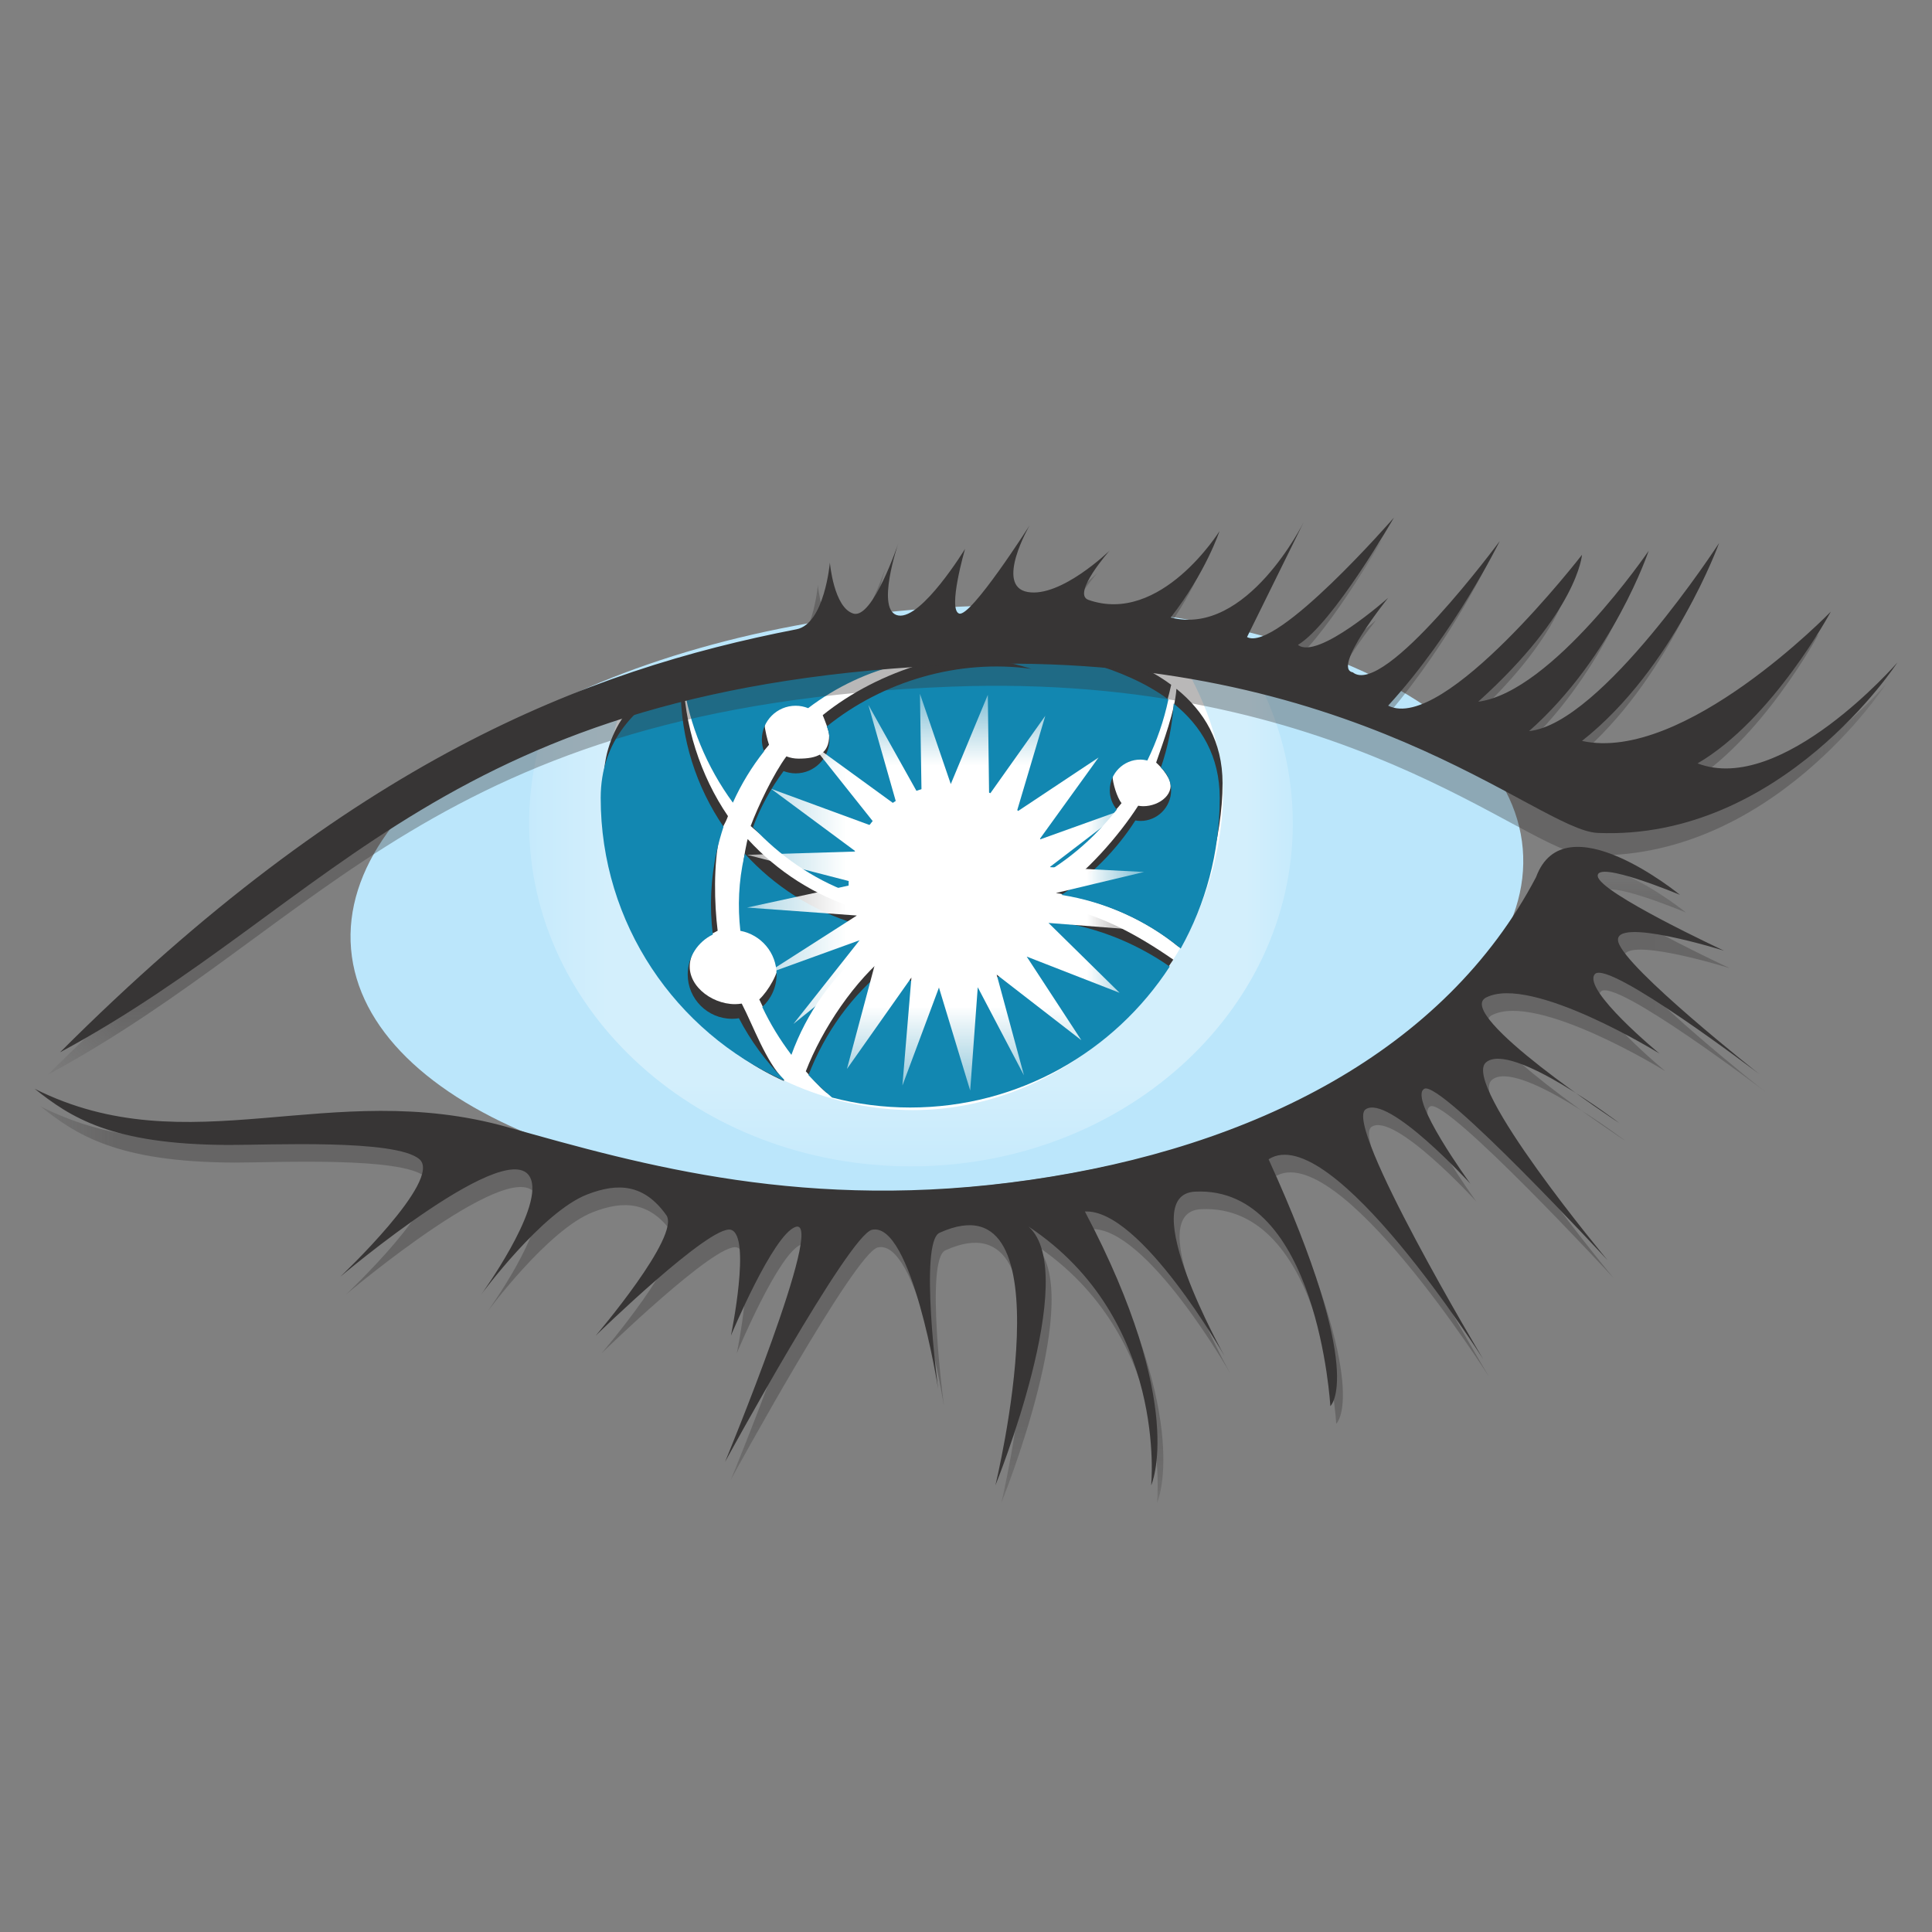 <svg width="24" height="24" viewBox="0 0 24 24" fill="none" xmlns="http://www.w3.org/2000/svg">
<rect x="0" y="0" width="24" height="24" fill="#808080" stroke="none"/>
<g clip-path="url(#clip0_5259_16486)">
<mask id="mask0_5259_16486" style="mask-type:luminance" maskUnits="userSpaceOnUse" x="0" y="6" width="24" height="15">
<path d="M0 6H24V21H0V6Z" fill="white"/>
</mask>
<g mask="url(#mask0_5259_16486)">
<path d="M18.916 10.542C19.086 12.524 15.966 14.412 11.947 14.756C7.927 15.101 4.531 13.773 4.361 11.79C4.191 9.807 7.311 7.92 11.331 7.575C15.35 7.231 18.746 8.558 18.916 10.542Z" fill="#BBE6FB"/>
</g>
<mask id="mask1_5259_16486" style="mask-type:luminance" maskUnits="userSpaceOnUse" x="0" y="6" width="24" height="14">
<path d="M0 6H24V20H0V6Z" fill="white"/>
</mask>
<g mask="url(#mask1_5259_16486)">
<mask id="mask2_5259_16486" style="mask-type:luminance" maskUnits="userSpaceOnUse" x="6" y="7" width="11" height="8">
<path d="M6.573 7.807H16.06V14.489H6.573V7.807Z" fill="white"/>
</mask>
<g mask="url(#mask2_5259_16486)">
<g opacity="0.35">
<path d="M11.449 7.808C9.915 7.783 8.121 8.392 6.786 8.962C6.648 9.362 6.573 9.788 6.573 10.23C6.573 12.582 8.697 14.489 11.316 14.489C13.936 14.489 16.06 12.582 16.06 10.23C16.06 9.485 15.847 8.786 15.473 8.177C14.405 8.011 12.936 7.832 11.449 7.808Z" fill="white"/>
</g>
</g>
</g>
<mask id="mask3_5259_16486" style="mask-type:luminance" maskUnits="userSpaceOnUse" x="0" y="6" width="24" height="13">
<path d="M0 6H24V19H0V6Z" fill="white"/>
</mask>
<g mask="url(#mask3_5259_16486)">
<path d="M11.317 7.808C10.468 7.756 9.005 8.199 7.785 8.64C7.6 9.078 7.497 9.557 7.497 10.059C7.497 12.12 9.365 13.79 11.342 13.79C13.305 13.79 15.042 12.117 15.187 10.059C15.233 9.389 15.003 8.757 14.682 8.213C13.418 7.99 12.075 7.854 11.317 7.808Z" fill="white"/>
</g>
<mask id="mask4_5259_16486" style="mask-type:luminance" maskUnits="userSpaceOnUse" x="0" y="6" width="24" height="13">
<path d="M0 6H24V19H0V6Z" fill="white"/>
</mask>
<g mask="url(#mask4_5259_16486)">
<path d="M9.138 9.788C9.242 9.558 9.4 9.445 9.553 9.252C9.536 9.206 9.499 9.056 9.499 9.004C9.499 8.773 9.687 8.584 9.919 8.584C9.973 8.584 10.025 8.595 10.073 8.614C10.768 8.085 11.683 7.854 12.602 8.06C12.686 8.078 12.768 8.101 12.849 8.126C11.94 8.001 10.916 8.322 10.22 8.884C10.241 8.935 10.3 9.078 10.3 9.136C10.3 9.367 10.15 9.424 9.919 9.424C9.866 9.424 9.816 9.414 9.769 9.396C9.612 9.607 9.419 10.01 9.325 10.261C9.71 10.606 10.058 10.731 10.511 10.9C10.51 10.879 10.527 10.859 10.527 10.836C10.527 10.138 11.142 9.57 11.841 9.57C12.467 9.57 12.986 10.025 13.087 10.623C13.399 10.424 13.701 10.271 13.932 9.977C13.878 9.911 13.82 9.726 13.82 9.634C13.82 9.424 13.991 9.254 14.201 9.254C14.231 9.254 14.259 9.258 14.287 9.264C14.404 9.024 14.492 8.769 14.549 8.507C13.456 7.698 11.342 7.808 11.342 7.808C11.342 7.808 9.659 7.72 8.52 8.275C8.596 8.825 8.815 9.347 9.138 9.788Z" fill="#373535"/>
<path d="M14.362 9.473C14.439 9.543 14.481 9.604 14.514 9.663C14.617 9.847 14.412 10.015 14.201 10.015C14.18 10.015 14.159 10.012 14.139 10.009C13.902 10.379 13.487 10.854 13.118 11.093C13.684 11.186 14.217 11.412 14.641 11.762C14.95 11.209 15.187 10.409 15.187 9.73C15.187 9.214 14.959 8.835 14.614 8.557C14.596 8.834 14.448 9.221 14.362 9.473Z" fill="#373535"/>
<path d="M9.773 12.979C9.961 12.459 10.425 12.056 10.863 11.701C10.799 11.613 10.703 11.396 10.662 11.293C10.128 11.13 9.655 10.826 9.288 10.423C9.285 10.435 9.282 10.446 9.279 10.458C9.21 10.767 9.197 11.078 9.232 11.38C9.488 11.428 9.681 11.652 9.681 11.922C9.681 12.082 9.541 12.314 9.432 12.415C9.551 12.67 9.631 12.793 9.773 12.979Z" fill="#373535"/>
<path d="M9.74 13.415C9.515 13.192 9.359 12.746 9.214 12.467C9.186 12.471 9.158 12.474 9.13 12.474C8.825 12.474 8.506 12.218 8.578 11.922C8.618 11.758 8.731 11.651 8.915 11.562C8.873 11.223 8.862 10.735 8.941 10.382C8.963 10.281 9.011 10.234 9.043 10.138C8.706 9.646 8.489 9 8.489 8.359C8.489 8.336 8.49 8.313 8.491 8.29C7.923 8.575 7.497 9.024 7.497 9.73C7.497 11.294 8.397 12.827 9.737 13.428C9.738 13.424 9.738 13.42 9.74 13.415Z" fill="#373535"/>
<path d="M13.034 11.254C12.861 11.747 12.393 12.1 11.841 12.1C11.546 12.1 11.275 11.999 11.06 11.829C10.617 12.175 10.214 12.781 10.01 13.308C10.101 13.407 10.165 13.488 10.268 13.575C10.579 13.656 11.006 13.575 11.342 13.575C12.692 13.575 13.889 12.975 14.575 11.921C14.119 11.605 13.581 11.304 13.034 11.254Z" fill="#373535"/>
</g>
<mask id="mask5_5259_16486" style="mask-type:luminance" maskUnits="userSpaceOnUse" x="0" y="6" width="24" height="13">
<path d="M0 6H24V19H0V6Z" fill="white"/>
</mask>
<g mask="url(#mask5_5259_16486)">
<path d="M9.104 9.971C9.208 9.74 9.338 9.527 9.491 9.334C9.474 9.288 9.464 9.239 9.464 9.187C9.464 8.955 9.652 8.767 9.884 8.767C9.939 8.767 9.991 8.778 10.039 8.797C10.733 8.268 11.648 8.037 12.567 8.242C12.651 8.261 12.733 8.284 12.814 8.309C11.906 8.183 10.967 8.462 10.271 9.024C10.292 9.074 10.304 9.129 10.304 9.187C10.304 9.419 10.116 9.607 9.884 9.607C9.831 9.607 9.781 9.596 9.734 9.579C9.577 9.79 9.448 10.023 9.354 10.275C9.685 10.631 10.091 10.913 10.544 11.083C10.543 11.061 10.541 11.04 10.541 11.018C10.541 10.319 11.107 9.752 11.806 9.752C12.432 9.752 12.951 10.208 13.052 10.805C13.365 10.607 13.642 10.351 13.873 10.057C13.819 9.991 13.786 9.908 13.786 9.817C13.786 9.607 13.956 9.436 14.166 9.436C14.196 9.436 14.225 9.441 14.253 9.447C14.37 9.207 14.458 8.952 14.514 8.689C13.421 7.88 11.307 7.991 11.307 7.991C11.307 7.991 9.624 7.903 8.485 8.458C8.561 9.007 8.78 9.529 9.104 9.971Z" fill="#1287B1"/>
<path d="M14.421 9.535C14.498 9.605 14.548 9.705 14.548 9.817C14.548 10.027 14.377 10.198 14.167 10.198C14.145 10.198 14.125 10.195 14.104 10.192C13.867 10.562 13.553 10.878 13.185 11.117C13.73 11.202 14.243 11.433 14.667 11.783C14.976 11.229 15.152 10.592 15.152 9.913C15.152 9.396 14.924 9.017 14.58 8.74C14.562 9.016 14.508 9.283 14.421 9.535Z" fill="#1287B1"/>
<path d="M9.831 13.104C10.019 12.584 10.347 12.117 10.785 11.762C10.721 11.674 10.668 11.578 10.628 11.476C10.093 11.313 9.62 11.009 9.253 10.606C9.251 10.617 9.247 10.629 9.245 10.64C9.175 10.95 9.163 11.26 9.197 11.563C9.453 11.611 9.647 11.835 9.647 12.105C9.647 12.265 9.578 12.409 9.469 12.509C9.568 12.719 9.69 12.918 9.831 13.104Z" fill="#1287B1"/>
<path d="M9.738 13.409C9.513 13.186 9.325 12.929 9.179 12.649C9.152 12.654 9.124 12.656 9.095 12.656C8.79 12.656 8.543 12.409 8.543 12.105C8.543 11.886 8.671 11.698 8.855 11.609C8.813 11.27 8.827 10.918 8.906 10.565C8.929 10.464 8.956 10.366 8.988 10.27C8.652 9.778 8.455 9.183 8.455 8.542C8.455 8.519 8.456 8.496 8.456 8.472C7.888 8.757 7.462 9.206 7.462 9.913C7.462 11.476 8.395 12.821 9.735 13.422C9.736 13.418 9.737 13.413 9.738 13.409Z" fill="#1287B1"/>
<path d="M12.999 11.437C12.826 11.929 12.358 12.283 11.806 12.283C11.511 12.283 11.241 12.181 11.025 12.012C10.582 12.357 10.247 12.828 10.043 13.355C10.135 13.453 10.233 13.546 10.336 13.634C10.646 13.715 10.971 13.758 11.307 13.758C12.658 13.758 13.845 13.061 14.531 12.007C14.075 11.691 13.546 11.487 12.999 11.437Z" fill="#1287B1"/>
</g>
<mask id="mask6_5259_16486" style="mask-type:luminance" maskUnits="userSpaceOnUse" x="0" y="6" width="24" height="13">
<path d="M0 6H24V19H0V6Z" fill="white"/>
</mask>
<g mask="url(#mask6_5259_16486)">
<mask id="mask7_5259_16486" style="mask-type:luminance" maskUnits="userSpaceOnUse" x="9" y="8" width="6" height="6">
<path d="M9.28 8.619H14.212V13.547H9.28V8.619Z" fill="white"/>
</mask>
<g mask="url(#mask7_5259_16486)">
<path d="M13.043 11.111L14.212 10.832L13.039 10.772L13.994 10.042L12.91 10.431L13.647 9.41L12.63 10.086L12.985 8.892L12.287 9.876L12.271 8.632L11.811 9.74L11.428 8.619L11.449 9.94L10.787 8.756L11.145 10.013L10.071 9.232L10.912 10.289L9.579 9.799L10.631 10.578L9.281 10.619L10.661 10.975L9.28 11.274L10.644 11.373L9.494 12.109L10.678 11.68L9.856 12.72L10.894 11.883L10.521 13.279L11.322 12.143L11.21 13.485L11.664 12.268L12.052 13.547L12.146 12.264L12.72 13.358L12.381 12.107L13.433 12.922L12.754 11.883L13.908 12.333L13.025 11.465L14.209 11.558L13.043 11.111Z" fill="white"/>
</g>
<mask id="mask8_5259_16486" style="mask-type:luminance" maskUnits="userSpaceOnUse" x="0" y="6" width="24" height="8">
<path d="M0.598 6.705H23.422V13.348H0.598V6.705Z" fill="white"/>
</mask>
<g mask="url(#mask8_5259_16486)">
<g opacity="0.35">
<path d="M0.598 13.348C4.223 9.722 7.119 8.603 9.747 8.092C10.095 8.024 10.16 7.265 10.16 7.265C10.16 7.265 10.209 7.824 10.452 7.897C10.696 7.97 11.012 7.021 11.012 7.021C11.012 7.021 10.72 7.873 11.012 7.922C11.304 7.97 11.839 7.094 11.839 7.094C11.839 7.094 11.62 7.848 11.766 7.897C11.912 7.946 12.642 6.802 12.642 6.802C12.642 6.802 12.204 7.557 12.618 7.63C13.032 7.703 13.635 7.115 13.635 7.115C13.635 7.115 13.161 7.653 13.372 7.727C14.272 8.043 15.001 6.873 15.001 6.873C15.001 6.873 14.832 7.386 14.394 7.946C15.343 8.189 16.048 6.76 16.048 6.76L15.343 8.189C15.708 8.384 17.168 6.705 17.168 6.705C17.168 6.705 16.414 8.019 15.976 8.286C16.219 8.481 17.095 7.703 17.095 7.703C17.095 7.703 16.389 8.578 16.657 8.627C17.046 8.943 18.482 6.997 18.482 6.997C18.482 6.997 17.922 8.14 17.095 9.041C17.787 9.387 19.504 7.167 19.504 7.167C19.504 7.167 19.455 7.873 18.214 8.992C19.139 8.87 20.331 7.119 20.331 7.119C20.331 7.119 19.893 8.433 18.847 9.357C19.755 9.263 21.207 7.021 21.207 7.021C21.207 7.021 20.648 8.578 19.504 9.479C20.769 9.759 22.594 7.873 22.594 7.873C22.594 7.873 21.876 9.211 20.939 9.759C21.986 10.16 23.422 8.505 23.422 8.505C23.422 8.505 21.986 10.72 19.699 10.623C18.948 10.591 16.678 8.346 11.815 8.53C5.391 8.773 4.029 11.498 0.598 13.348Z" fill="#373535"/>
</g>
</g>
<path d="M0.746 13.072C4.372 9.447 7.267 8.328 9.895 7.817C10.243 7.749 10.309 6.989 10.309 6.989C10.309 6.989 10.357 7.549 10.601 7.622C10.844 7.695 11.16 6.746 11.16 6.746C11.16 6.746 10.868 7.598 11.16 7.646C11.452 7.695 11.988 6.819 11.988 6.819C11.988 6.819 11.769 7.573 11.915 7.622C12.061 7.671 12.79 6.527 12.79 6.527C12.79 6.527 12.352 7.281 12.766 7.354C13.18 7.427 13.784 6.84 13.784 6.84C13.784 6.84 13.309 7.377 13.521 7.452C14.421 7.768 15.149 6.598 15.149 6.598C15.149 6.598 14.98 7.111 14.543 7.671C15.491 7.914 16.196 6.484 16.196 6.484L15.491 7.914C15.856 8.109 17.316 6.43 17.316 6.43C17.316 6.43 16.562 7.744 16.124 8.011C16.367 8.206 17.244 7.427 17.244 7.427C17.244 7.427 16.538 8.303 16.805 8.352C17.195 8.668 18.63 6.722 18.63 6.722C18.63 6.722 18.071 7.865 17.244 8.766C17.935 9.112 19.652 6.892 19.652 6.892C19.652 6.892 19.604 7.598 18.363 8.717C19.287 8.595 20.48 6.843 20.48 6.843C20.48 6.843 20.042 8.157 18.995 9.082C19.903 8.987 21.355 6.746 21.355 6.746C21.355 6.746 20.796 8.303 19.652 9.204C20.918 9.483 22.743 7.598 22.743 7.598C22.743 7.598 22.025 8.936 21.088 9.483C22.134 9.885 23.57 8.23 23.57 8.23C23.57 8.23 22.134 10.444 19.847 10.347C19.097 10.315 16.827 8.07 11.963 8.255C5.54 8.498 4.177 11.223 0.746 13.072Z" fill="#373535"/>
</g>
<mask id="mask9_5259_16486" style="mask-type:luminance" maskUnits="userSpaceOnUse" x="0" y="6" width="24" height="13">
<path d="M0 6H24V19H0V6Z" fill="white"/>
</mask>
<g mask="url(#mask9_5259_16486)">
<mask id="mask10_5259_16486" style="mask-type:luminance" maskUnits="userSpaceOnUse" x="0" y="10" width="22" height="9">
<path d="M0.503 10.739H21.928V18.671H0.503V10.739Z" fill="white"/>
</mask>
<g mask="url(#mask10_5259_16486)">
<g opacity="0.35">
<path d="M0.503 13.744C2.419 14.705 4.171 13.598 6.379 14.22C8.058 14.693 10.102 15.277 12.876 14.875C15.65 14.474 18.022 13.269 19.154 11.116C19.507 10.155 20.942 11.335 20.942 11.335C20.942 11.335 19.896 10.897 19.92 11.104C19.945 11.311 21.49 12.028 21.49 12.028C21.49 12.028 20.09 11.59 20.176 11.919C20.261 12.247 21.927 13.561 21.927 13.561C21.927 13.561 20.042 12.126 19.884 12.32C19.726 12.515 20.687 13.306 20.687 13.306C20.687 13.306 19.093 12.32 18.533 12.611C18.131 12.82 20.188 14.17 20.188 14.17C20.188 14.17 18.849 13.148 18.533 13.415C18.217 13.683 20.042 15.873 20.042 15.873C20.042 15.873 17.973 13.634 17.767 13.744C17.56 13.853 18.338 14.924 18.338 14.924C18.338 14.924 17.317 13.805 17.037 13.999C16.757 14.194 18.497 17.102 18.497 17.102C18.497 17.102 16.611 14.121 15.832 14.62C17.055 17.302 16.599 17.686 16.599 17.686C16.599 17.686 16.443 14.949 14.92 15.021C14.153 15.058 15.285 17.065 15.285 17.065C15.285 17.065 14.243 15.232 13.55 15.268C14.828 17.687 14.373 18.671 14.373 18.671C14.373 18.671 14.584 16.605 12.85 15.456C13.507 16.039 12.438 18.671 12.438 18.671C12.438 18.671 13.379 14.793 11.744 15.532C11.486 15.649 11.726 17.467 11.726 17.467C11.726 17.467 11.398 15.386 10.905 15.496C10.618 15.559 9.08 18.379 9.08 18.379C9.08 18.379 10.339 15.332 9.956 15.459C9.677 15.552 9.153 16.81 9.153 16.81C9.153 16.81 9.409 15.569 9.153 15.496C8.898 15.423 7.474 16.81 7.474 16.81C7.474 16.81 8.533 15.569 8.35 15.313C8.074 14.926 7.749 14.908 7.365 15.058C6.805 15.276 6.051 16.299 6.051 16.299C6.051 16.299 6.803 15.263 6.671 14.875C6.46 14.252 4.299 16.08 4.299 16.08C4.299 16.08 5.576 14.875 5.284 14.62C4.992 14.364 3.407 14.443 2.912 14.442C1.452 14.437 0.946 14.095 0.503 13.744Z" fill="#373535"/>
</g>
</g>
<path d="M0.43 13.525C2.346 14.486 4.098 13.379 6.306 14.002C7.985 14.475 10.029 15.058 12.803 14.656C15.577 14.255 17.949 13.051 19.081 10.897C19.434 9.936 20.869 11.116 20.869 11.116C20.869 11.116 19.823 10.678 19.848 10.885C19.872 11.092 21.417 11.81 21.417 11.81C21.417 11.81 20.018 11.372 20.103 11.7C20.188 12.029 21.855 13.343 21.855 13.343C21.855 13.343 19.969 11.907 19.811 12.102C19.653 12.296 20.614 13.087 20.614 13.087C20.614 13.087 19.02 12.102 18.46 12.392C18.058 12.601 20.115 13.951 20.115 13.951C20.115 13.951 18.777 12.929 18.46 13.197C18.144 13.464 19.969 15.654 19.969 15.654C19.969 15.654 17.901 13.416 17.694 13.525C17.487 13.635 18.266 14.705 18.266 14.705C18.266 14.705 17.244 13.586 16.964 13.781C16.684 13.975 18.424 16.883 18.424 16.883C18.424 16.883 16.538 13.902 15.759 14.401C16.982 17.084 16.526 17.467 16.526 17.467C16.526 17.467 16.37 14.73 14.847 14.803C14.081 14.839 15.212 16.846 15.212 16.846C15.212 16.846 14.171 15.013 13.477 15.05C14.755 17.468 14.3 18.452 14.3 18.452C14.3 18.452 14.511 16.386 12.777 15.237C13.434 15.821 12.365 18.452 12.365 18.452C12.365 18.452 13.306 14.574 11.672 15.314C11.414 15.43 11.653 17.248 11.653 17.248C11.653 17.248 11.325 15.168 10.832 15.277C10.545 15.341 9.007 18.16 9.007 18.16C9.007 18.16 10.267 15.113 9.883 15.241C9.604 15.334 9.08 16.591 9.08 16.591C9.08 16.591 9.336 15.35 9.08 15.277C8.825 15.204 7.401 16.591 7.401 16.591C7.401 16.591 8.46 15.35 8.277 15.095C8.001 14.707 7.676 14.689 7.292 14.839C6.732 15.057 5.978 16.08 5.978 16.08C5.978 16.08 6.73 15.044 6.598 14.656C6.387 14.033 4.226 15.861 4.226 15.861C4.226 15.861 5.503 14.656 5.211 14.401C4.919 14.146 3.334 14.225 2.839 14.223C1.379 14.219 0.873 13.876 0.43 13.525Z" fill="#373535"/>
</g>
</g>
<defs>
<clipPath id="clip0_5259_16486">
<rect width="24" height="24" fill="white"/>
</clipPath>
</defs>
</svg>
